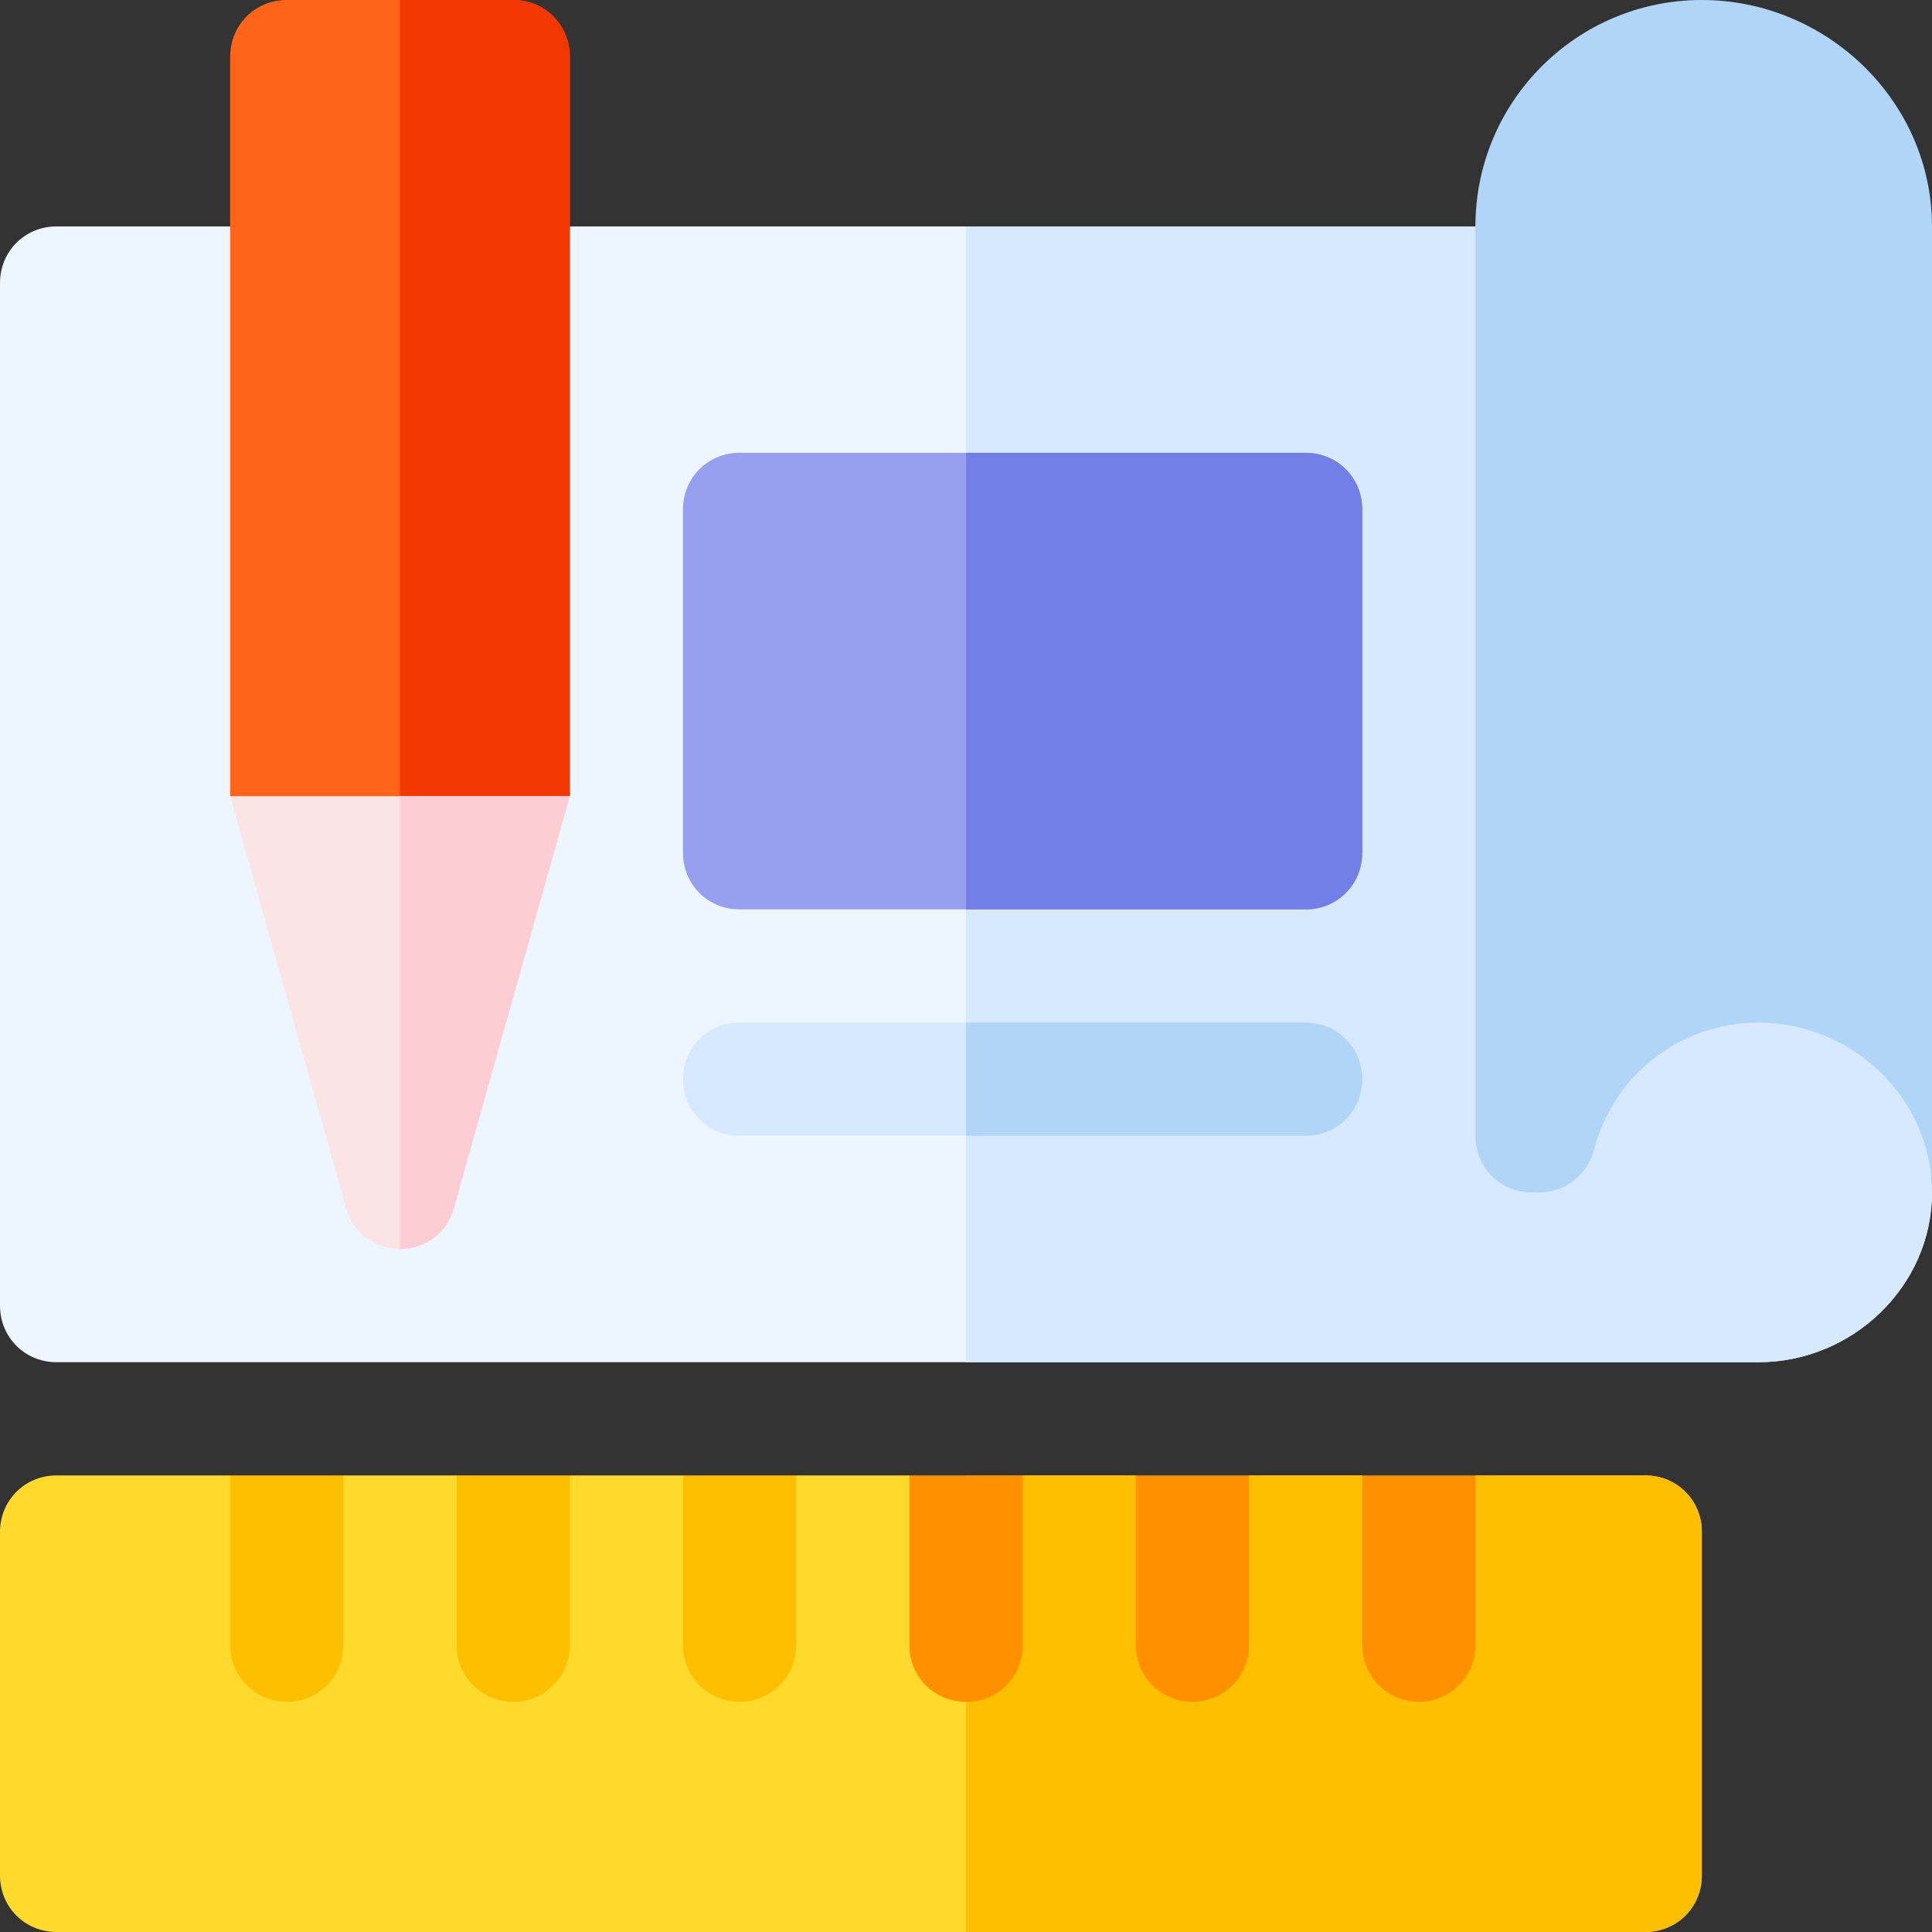 <?xml version="1.0" encoding="iso-8859-1"?>
<!-- Generator: Adobe Illustrator 21.0.0, SVG Export Plug-In . SVG Version: 6.00 Build 0)  -->
<svg xmlns="http://www.w3.org/2000/svg" xmlns:xlink="http://www.w3.org/1999/xlink" version="1.1" id="Capa_1" x="0px" y="0px" viewBox="0 0 512 512" style="enable-background:new 0 0 512 512;" xml:space="preserve" width="512" height="512">
<rect x="0" y="0" width="512" height="512" fill="#333333" stroke="none"/>
<g>
	<path style="fill:#EDF5FF;" d="M512,316c0,24.899-21.099,45-46,45H15c-8.401,0-15-6.601-15-15V75c0-8.401,6.599-15,15-15h451v90   C490.901,150,512,291.099,512,316z"/>
	<path style="fill:#D7E9FF;" d="M512,316c0,24.899-21.099,45-46,45H256V60h210v90C490.901,150,512,291.099,512,316z"/>
	<path style="fill:#FFDA2D;" d="M451,406v91c0,8.399-6.599,15-15,15H15c-8.401,0-15-6.601-15-15v-91c0-8.401,6.599-15,15-15h46   l15,30l15-30h30l15,30l15-30h30l15,30l15-30h30l15,30l15-30h30l15,30l15-30h30l15,30l15-30h45C444.401,391,451,397.599,451,406z"/>
	<path style="fill:#FDBF00;" d="M451,406v91c0,8.399-6.599,15-15,15H256v-91l15-30h30l15,30l15-30h30l15,30l15-30h45   C444.401,391,451,397.599,451,406z"/>
	<path style="fill:#FDBF00;" d="M76,451c8.291,0,15-6.709,15-15v-45H61v45C61,444.291,67.709,451,76,451z"/>
	<path style="fill:#FDBF00;" d="M136,451c8.291,0,15-6.709,15-15v-45h-30v45C121,444.291,127.709,451,136,451z"/>
	<path style="fill:#FDBF00;" d="M196,451c8.291,0,15-6.709,15-15v-45h-30v45C181,444.291,187.709,451,196,451z"/>
	<path style="fill:#FF9100;" d="M271,391v45c0,8.399-6.599,15-15,15s-15-6.601-15-15v-45H271z"/>
	<path style="fill:#FF9100;" d="M316,451c8.291,0,15-6.709,15-15v-45h-30v45C301,444.291,307.709,451,316,451z"/>
	<path style="fill:#FF9100;" d="M376,451c8.291,0,15-6.709,15-15v-45h-30v45C361,444.291,367.709,451,376,451z"/>
	<path style="fill:#979FEF;" d="M346,120H196c-8.401,0-15,6.599-15,15v91c0,8.399,6.599,15,15,15h150c8.401,0,15-6.601,15-15v-91   C361,126.599,354.401,120,346,120z"/>
	<path style="fill:#D7E9FF;" d="M361,286c0,8.399-6.599,15-15,15H196c-8.401,0-15-6.601-15-15c0-8.401,6.599-15,15-15h150   C354.401,271,361,277.599,361,286z"/>
	<path style="fill:#B0D5F7;" d="M451,0c33.137,0,61,26.863,61,60v256c0-24.901-21.099-45-46-45   c-21.006,0-38.595,14.304-43.584,33.727C420.715,311.354,414.74,316,407.898,316H406c-8.401,0-15-6.601-15-15V60   C391,26.863,417.863,0,451,0L451,0z"/>
	<path style="fill:#FF641A;" d="M151,15v196l-45,30l-45-30V15c0-8.401,6.599-15,15-15h60C144.401,0,151,6.599,151,15z"/>
	<path style="fill:#F03800;" d="M151,15v196l-45,30V0h30C144.401,0,151,6.599,151,15z"/>
	<path style="fill:#FDE4E4;" d="M151,211l-30.901,109.799c-1.8,6-7.5,10.201-14.099,10.201s-12.299-4.2-14.099-10.201L61,211H151z"/>
	<path style="fill:#FCCED3;" d="M151,211l-30.901,109.799c-1.8,6-7.5,10.201-14.099,10.201V211H151z"/>
	<path style="fill:#B0D5F7;" d="M361,286c0,8.399-6.599,15-15,15h-90v-30h90C354.401,271,361,277.599,361,286z"/>
	<path style="fill:#737EE6;" d="M361,135v91c0,8.399-6.599,15-15,15h-90V120h90C354.401,120,361,126.599,361,135z"/>
	<path style="fill:#FF9100;" d="M271,391v45c0,8.399-6.599,15-15,15v-60H271z"/>
</g>















</svg>
